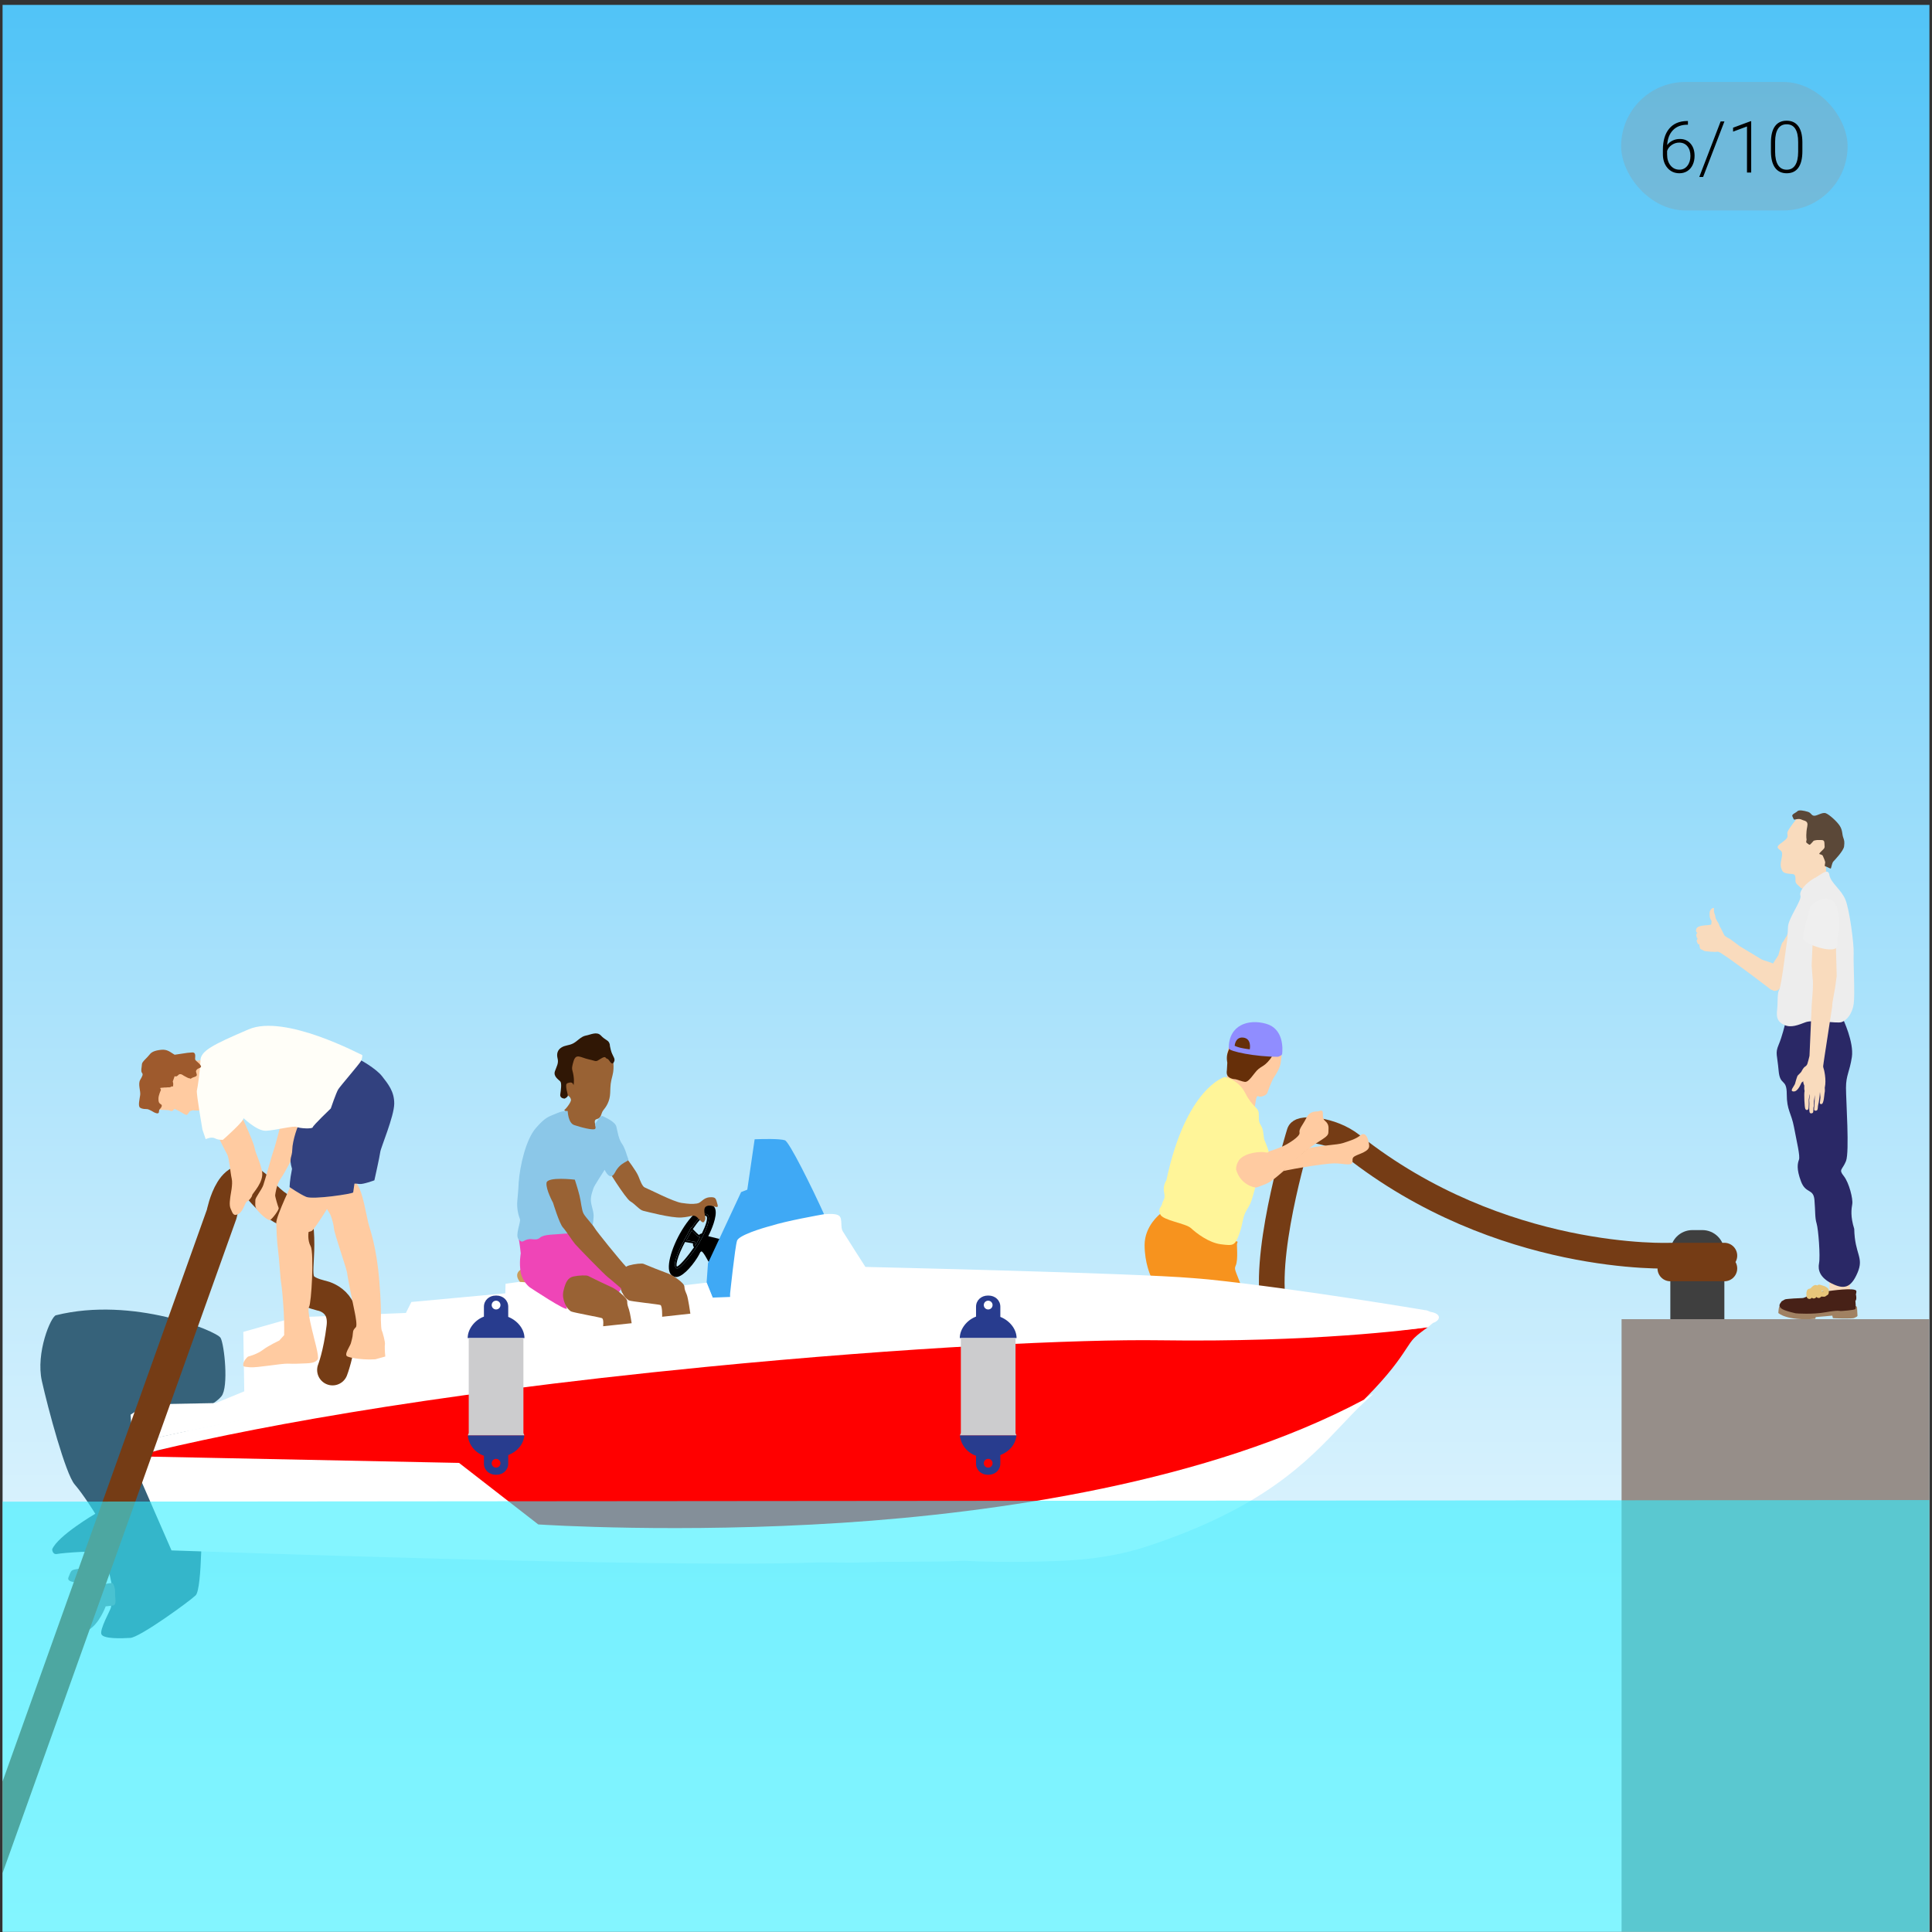 <svg width="376" height="376" viewBox="0 0 376 376" fill="none" xmlns="http://www.w3.org/2000/svg">
<rect x="0" y="0" width="376" height="376" fill="#333333" stroke="none"/>
<g clip-path="url(#clip0)">
<path d="M-4.427 -4.148H378.479L376.992 379.906H-3.09L-4.427 -4.148Z" fill="url(#paint0_linear)"/>
<path d="M335.59 243.692C335.59 241.318 333.666 239.394 331.292 239.394H329.372C327 239.394 325.074 241.318 325.074 243.692V262.322C325.074 264.695 326.999 266.62 329.372 266.62H331.292C333.664 266.62 335.59 264.696 335.59 262.322V243.692Z" fill="#3F3F3F"/>
<path d="M380.774 256.728H315.585V379.905H380.774V256.728Z" fill="#968E89"/>
<path d="M247.713 253.163C246.244 241.796 252.91 220.437 252.91 220.437C253.153 219.534 258.975 219.627 263.117 222.909C292.062 245.851 325.077 244.37 325.077 244.37H335.592L325.077 246.858H335.592" stroke="#753C15" stroke-width="5" stroke-miterlimit="10" stroke-linecap="round" stroke-linejoin="round"/>
<path d="M238.069 260.087C238.069 260.087 239.541 261.264 238.783 262.458C238.024 263.653 235.92 265.66 235.62 267.901C235.319 270.137 235.091 272.549 234.791 274.489C234.49 276.432 233.139 280.094 233.139 280.094H237.857L240.478 273.182C240.478 273.182 242.128 272.021 242.726 269.406C243.325 266.793 244.896 264.778 245.345 263.883C245.796 262.988 246.47 262.09 245.721 260.523C244.972 258.956 243.739 256.866 243.739 256.866L238.069 260.087Z" fill="#FFCBA1"/>
<path d="M254.729 223.368L250.89 226.64L249.747 227.945C249.055 227.945 257.393 226.412 259.802 226.412C261.225 226.412 262.722 226.859 263.097 226.412C263.469 225.964 262.872 225.442 263.695 224.994C264.519 224.547 266.539 224.098 266.465 222.977C266.39 221.857 265.85 220.042 264.743 220.962C263.842 221.708 262.496 222.083 261.374 222.456C260.25 222.83 257.262 222.894 254.868 223.417L254.729 223.368Z" fill="#FFCBA1"/>
<path d="M240.252 227.288C240.365 226.59 241.414 225.027 242.547 224.414C243.676 223.804 245.892 224.054 246.27 224.177C246.651 224.301 246.883 224.119 246.883 224.119C246.883 224.119 248.795 223.497 249.743 223.05C250.692 222.602 253.064 221.185 252.912 220.437C252.764 219.691 253.513 219.021 254.263 217.527C255.01 216.032 256.284 216.406 256.657 216.257C258.074 215.69 256.958 217.377 257.857 218.123C258.755 218.87 258.531 219.539 258.531 220.287C258.531 221.035 258.082 221.256 256.134 222.525C253.79 224.055 253.164 224.863 250.294 227.453C247.148 230.29 246.7 230.291 245.352 230.811C244.005 231.333 244.305 231.111 242.881 230.811C241.458 230.513 240.368 227.495 240.368 227.495" fill="#FFCBA1"/>
<path d="M239.134 203.8H240.075L248.612 204.379L249.402 205.283C249.402 205.283 249.444 205.412 249.242 206.849C249.115 207.765 248.493 208.866 247.97 209.612C247.448 210.358 246.773 212.375 246.622 212.742C246.475 213.108 245.423 213.64 244.898 213.342C244.377 213.045 244.322 215.122 244.218 215.346L244.029 215.59L241.352 213.481L238.768 209.856C238.792 209.233 238.984 207.791 238.837 206.369C238.685 204.952 239.134 203.8 239.134 203.8Z" fill="#FFCBA1"/>
<path d="M240.929 249.998C241.828 252.461 244.344 257.465 244.344 257.465C244.344 257.465 242.502 258.061 241.866 258.21C241.229 258.358 236.811 261.795 235.163 261.795C233.513 261.795 228.799 262.39 228.873 261.795C228.947 261.198 228.049 260.226 227.451 258.361C226.852 256.496 226.177 256.046 225.619 253.136C225.062 250.223 224.438 248.207 224.438 248.207C224.438 248.207 223.257 245.744 223.257 242.299C223.257 238.852 226.062 236.671 226.062 236.671L240.242 241.959C240.168 242.184 240.479 245.146 240.03 246.114C239.582 247.086 240.031 247.535 240.929 249.998Z" fill="#F7931E" stroke="#F7931E" stroke-miterlimit="10"/>
<path d="M246.473 222.826C247.069 224.393 247.069 224.393 246.097 224.242C245.245 224.112 242.493 224.27 241.221 225.666C241.221 225.666 240.556 226.494 240.556 227.565C241.421 230.722 244.299 231.11 244.299 231.11C244.299 231.11 244.299 231.11 243.851 232.679C243.401 234.249 243.401 234.173 242.576 235.59C241.753 237.007 241.979 237.981 241.155 240.218C240.33 242.458 240.031 242.458 237.634 242.161C235.24 241.861 232.842 239.997 231.793 239.026C230.747 238.056 226.327 237.532 225.804 236.339C225.28 235.143 226.029 234.996 226.179 234.249C226.326 233.501 226.852 233.428 226.554 232.083C226.254 230.74 227.002 229.693 227.002 229.693C230.821 211.701 238.31 209.611 238.31 209.611C238.31 209.611 240.93 209.973 242.354 212.742C243.777 215.509 244.898 215.509 244.974 216.629C245.048 217.751 244.824 218.047 245.35 218.944C245.873 219.838 245.798 220.214 245.948 221.183C246.098 222.154 245.874 221.257 246.473 222.826ZM240.351 226.927C240.343 226.928 240.34 226.931 240.331 226.931C240.331 226.93 240.331 226.931 240.331 226.931C240.352 226.979 240.358 226.973 240.351 226.927Z" fill="#FFF599"/>
<path d="M240.252 201.633C240.252 201.633 239.134 204.141 238.884 205.033C238.638 205.923 238.858 206.806 238.858 206.806L238.768 208.332C238.768 208.332 238.577 209.19 239.134 209.611C239.687 210.035 240.202 210.013 240.458 210.044C240.713 210.076 241.828 210.522 242.273 210.553C242.72 210.583 243.134 210.235 244.216 208.807C245.3 207.377 245.841 207.853 247.18 206.139C248.517 204.425 246.924 204.33 246.882 204.042C246.841 203.756 245.044 201.884 245.044 201.884C245.044 201.884 240.649 201.406 240.458 201.406" fill="#662F09"/>
<path d="M248.718 205.668C244.374 205.679 239.134 204.616 239.134 204.015C239.134 199.459 242.952 198.264 246.397 199.237C249.842 200.208 249.651 204.141 249.524 205.13C249.483 205.448 248.718 205.668 248.718 205.668ZM241.928 201.929C240.382 201.772 240.287 203.534 240.287 203.534C240.387 203.566 240.786 203.769 241.41 203.915C242.195 204.095 243.224 204.221 243.224 204.221C243.224 204.221 243.671 202.104 241.928 201.929Z" fill="#908DFF"/>
<path d="M42.922 260.361C43.672 261.662 44.525 269.955 43.104 271.729C41.684 273.501 37.136 275.527 36.453 275.59C35.771 275.656 39.249 294.625 39.249 294.625C39.249 294.625 39.397 309.228 38.075 310.484C36.756 311.742 27.203 318.656 25.369 318.764C23.534 318.873 20.237 318.964 19.754 318.092C19.275 317.221 21.569 313.219 21.601 312.809C21.682 311.823 21.916 309.08 21.771 308.482C21.631 307.884 20.738 303.283 20.332 302.408C19.926 301.529 12.004 302.249 11.1 302.428C10.196 302.604 10.154 301.531 10.154 301.531C11.247 298.87 18.543 294.602 18.543 294.602C18.543 294.602 16.291 290.928 14.527 288.89C12.766 286.853 9.369 274.222 8.147 268.762C6.928 263.301 9.89 256.219 10.889 255.972C25.867 252.241 42.165 259.06 42.922 260.361Z" fill="#36627A"/>
<path d="M19.502 306.728C18.623 305.742 16.704 305.08 15.229 305.323C13.755 305.562 13.907 305.544 13.332 306.954C12.756 308.365 16.66 307.824 17.584 308.181C18.508 308.541 17.343 309.475 17.182 309.42C17.022 309.368 13.854 309.788 13.854 309.788L13.94 313.155C13.94 313.155 18.079 312.432 18.334 312.982C18.592 313.532 16.169 315.223 14.901 316.631C13.63 318.041 15.087 318.342 17.195 317.225C19.304 316.106 20.572 312.62 20.572 312.62C20.572 312.62 21.147 312.594 21.979 312.463C22.811 312.333 22.355 310.999 22.392 309.936C22.429 308.871 22.062 308.337 21.962 308.141C21.864 307.947 20.291 308.326 20.291 308.326C20.291 308.326 20.377 307.715 19.502 306.728Z" fill="#6C808C"/>
<path d="M91.502 282.742L25.698 282.869L33.711 301.244C37.49 301.351 128.659 304.68 158.469 303.596C159.975 303.542 165.813 303.643 166.989 303.599C174.644 303.32 180.514 303.576 187.604 303.257C193.929 303.573 199.893 303.513 205.7 303.3C212.482 303.054 218.039 302.144 223.201 300.438C245.633 293.02 254.109 284.046 260.917 276.837C261.994 275.696 263.011 274.621 264.033 273.605C264.108 273.526 264.179 273.451 264.262 273.373C234.06 289.296 192.705 291.578 162.946 293.508C158.171 293.82 153.503 294.554 149.077 294.717C123.511 295.645 107.339 295.318 107.122 295.306L105.918 294.412L91.502 282.742Z" fill="white" stroke="white" stroke-miterlimit="10"/>
<path d="M163.876 296.364C193.759 294.427 235.253 288.497 265.437 272.407L265.878 271.972C270.325 267.464 272.308 264.596 273.601 262.611C274.243 261.632 274.704 260.922 275.233 260.394C275.934 259.698 277.098 258.843 277.893 258.3C273.128 258.961 254.635 260.569 226.587 260.167C211.163 259.947 177.632 261.544 137.995 265.439C82.822 270.862 45.678 277.973 26.443 283.427L89.338 284.706L104.756 296.681C106.098 296.772 132.22 298.422 163.876 296.364Z" fill="#FF0000"/>
<path d="M137.965 245.673C137.678 245.139 137.449 244.743 137.265 244.442C137.173 244.294 137.092 244.168 137.022 244.062C136.67 243.544 136.561 243.545 136.495 243.546L136.309 243.671C136.224 243.845 136.13 244.033 136.021 244.228C135.947 244.356 135.871 244.492 135.787 244.629C135.745 244.697 135.703 244.766 135.661 244.835C134.513 246.641 132.577 248.783 131.357 248.509C130.775 248.377 130.415 248 130.252 247.349C130.231 247.275 130.218 247.193 130.204 247.112C130.193 247.028 130.18 246.945 130.176 246.854C130.016 244.52 131.929 239.871 134.558 236.854C134.964 236.389 135.385 235.965 135.818 235.592C136.06 235.386 136.334 235.172 136.624 234.993C137.093 234.704 137.604 234.489 138.086 234.495C138.267 234.498 138.444 234.531 138.616 234.604C138.889 234.717 139.075 234.919 139.184 235.219C139.256 235.42 139.289 235.649 139.297 235.896C139.343 237.64 137.957 240.346 137.938 240.378L137.836 240.579L140.282 241.189L137.965 245.673ZM137.949 237.041C137.931 236.775 137.859 236.556 137.702 236.414C137.673 236.384 137.64 236.358 137.602 236.333C137.509 236.277 137.403 236.249 137.288 236.254C137.209 236.258 137.126 236.278 137.03 236.317C136.389 236.573 135.49 237.614 134.596 238.943L134.552 238.895L134.508 238.846L133.736 240.309C133.35 240.962 132.985 241.637 132.66 242.292C132.118 243.386 131.693 244.423 131.485 245.194C131.368 245.636 131.323 245.989 131.347 246.258C131.352 246.326 131.367 246.387 131.379 246.443C131.422 246.612 131.507 246.734 131.63 246.811C131.684 246.842 131.744 246.857 131.808 246.856C132.549 246.827 134.844 243.833 135.789 242.375C135.823 242.319 135.857 242.268 135.888 242.218C135.947 242.119 136.004 242.03 136.046 241.952C136.094 241.873 136.129 241.806 136.151 241.751C136.18 241.702 136.212 241.643 136.257 241.571C136.299 241.502 136.342 241.419 136.393 241.327C136.945 240.33 138.019 238.215 137.949 237.041Z" fill="black"/>
<path d="M152.755 221.917C151.744 221.576 148.268 221.673 147.225 221.712C147.075 221.718 146.954 221.722 146.867 221.723L145.436 231.529L144.834 231.764L144.235 232L137.79 245.817L137.513 249.682L138.684 252.601L142.366 252.565C142.539 250.275 143.541 242.065 143.565 242.016C144.282 240.661 148.965 239.23 149.856 238.997C149.887 238.987 149.911 238.982 149.932 238.978C150.023 238.947 150.12 238.917 150.218 238.888C150.462 238.814 150.723 238.74 151 238.664C151.108 238.635 151.221 238.602 151.334 238.575C151.698 238.478 152.084 238.383 152.479 238.29C152.573 238.267 152.665 238.246 152.762 238.223C152.943 238.18 153.125 238.137 153.31 238.096C156.211 237.438 159.558 236.767 160.511 236.601C157.946 230.929 153.601 222.211 152.755 221.917Z" fill="#3FA9F5"/>
<path d="M134.635 239.508C134.501 239.708 134.371 239.913 134.241 240.121L133.575 241.389L135.288 241.687L135.24 241.873C135.239 241.878 135.213 241.999 135.22 242.152C135.224 242.241 135.242 242.34 135.285 242.435C135.513 242.085 135.691 241.79 135.78 241.59C135.944 241.309 136.109 241.01 136.274 240.697C136.247 240.72 136.219 240.741 136.185 240.748C136.174 240.752 136.161 240.756 136.142 240.757C136.021 240.764 135.708 240.66 134.635 239.508Z" fill="black"/>
<path d="M136.258 241.573C136.217 241.643 136.183 241.703 136.154 241.752C136.132 241.808 136.097 241.874 136.05 241.953C136.005 242.034 135.95 242.12 135.892 242.22C135.86 242.268 135.827 242.322 135.793 242.376C134.849 243.832 132.555 246.829 131.811 246.857C131.748 246.859 131.684 246.844 131.635 246.812C131.507 246.736 131.426 246.613 131.382 246.444C131.367 246.388 131.356 246.325 131.35 246.259C131.326 245.992 131.375 245.639 131.488 245.194C131.695 244.421 132.12 243.384 132.666 242.293C132.987 241.638 133.358 240.96 133.74 240.31L134.51 238.848L134.555 238.897L134.6 238.945C135.493 237.619 136.391 236.575 137.034 236.319C137.126 236.282 137.212 236.26 137.293 236.255C137.411 236.251 137.514 236.28 137.606 236.338C137.643 236.362 137.677 236.387 137.707 236.417C137.862 236.56 137.935 236.778 137.952 237.044C138.019 238.217 136.948 240.334 136.393 241.331C136.342 241.421 136.298 241.503 136.258 241.573ZM131.805 245.287C131.557 246.226 131.685 246.449 131.735 246.492C132.327 246.358 134.044 244.237 135.062 242.754C134.857 242.504 134.841 242.178 134.861 241.977L133.322 241.712C132.641 242.987 132.07 244.278 131.805 245.287ZM134.24 240.122L133.572 241.39L135.283 241.69L135.238 241.875C135.237 241.877 135.21 242.002 135.217 242.153C135.221 242.242 135.243 242.342 135.282 242.436C135.51 242.087 135.689 241.791 135.778 241.592C135.94 241.309 136.106 241.011 136.271 240.698C136.245 240.722 136.216 240.74 136.182 240.75C136.17 240.753 136.159 240.757 136.14 240.758C136.018 240.767 135.706 240.664 134.627 239.512C134.501 239.708 134.37 239.912 134.24 240.122ZM137.415 236.641C137.387 236.622 137.346 236.612 137.301 236.614C136.799 236.633 135.833 237.725 134.833 239.202C135.305 239.702 135.83 240.21 136.056 240.357C136.172 240.169 136.403 240.086 136.598 240.056C137.347 238.52 137.903 236.941 137.415 236.641Z" fill="black"/>
<path d="M248.501 258.031C255.677 257.613 274.091 258.471 278.511 255.337C278.17 255.28 277.788 254.968 277.311 254.976C277.311 254.976 252.733 250.823 235.251 249.005C234.133 248.891 233.113 248.823 232.219 248.746C220.674 247.75 169.047 246.58 168.522 246.568L168.43 246.566L168.376 246.485C168.214 246.236 164.444 240.362 164.001 239.606C163.787 239.24 163.767 238.735 163.745 238.2C163.719 237.58 163.693 236.939 163.334 236.633C163.004 236.351 162.289 236.217 161.309 236.253C160.964 236.266 160.715 236.299 160.713 236.299L160.585 236.314L160.565 236.272C159.401 236.475 153.048 237.604 150.022 238.573C148.302 239.015 143.766 240.407 143.44 241.468C143.022 242.825 142.098 251.712 142.085 251.794L142.087 252.407L138.708 252.532L137.534 249.622L129.75 250.539L117.145 252.145L117.076 251.743C117.932 251.551 118.114 251.243 118.185 250.042C118.206 249.667 117.934 249.139 117.436 248.615C116.627 247.763 115.165 246.842 113.879 246.85C113.449 246.852 112.712 246.821 111.779 246.788C109.889 246.718 107.306 246.621 105.193 246.698C102.895 246.783 102.086 247.045 101.816 247.252C101.45 247.533 101.27 247.828 101.271 248.126C101.277 248.644 101.824 249.052 101.829 249.056L102.184 249.316L98.389 249.842L98.337 251.702L80.057 253.388L78.993 255.525L57.374 256.373L47.353 259.21L47.538 270.776L42.01 273.051L41.98 273.063L28.444 273.317L25.422 275.319L25.773 280.888C49.862 275.228 99.385 266.59 147.715 262.49C212.24 257.005 241.325 258.449 248.501 258.031Z" fill="white"/>
<path d="M278.512 255.337C273.592 257.277 255.972 257.134 248.796 257.554C241.619 257.971 212.645 256.368 148.122 261.842C99.792 265.943 49.961 275.198 25.784 280.863L25.785 280.88L25.651 280.938C24.279 281.877 23.564 282.489 23.514 282.812C23.496 282.9 23.529 282.962 23.617 283.072C23.654 283.121 23.684 283.165 23.709 283.217C23.785 283.303 24.36 283.441 25.965 283.402L26.805 283.196C46.003 278.433 80.74 271.591 137.235 266.038C176.883 262.143 210.21 260.621 225.646 260.841C255.487 261.269 274.745 258.762 277.893 258.299C278.596 257.69 278.847 257.488 278.873 257.476C279.644 257.218 280.106 256.739 280.028 256.281C279.966 255.913 279.521 255.504 278.512 255.337Z" fill="white"/>
<path d="M101.195 249.481C101.195 249.481 99.282 247.401 102.613 246.577C105.054 245.974 112.302 246.471 114.257 246.505C116.213 246.537 118.49 249.233 118.34 250.49C118.213 251.562 118.04 252.738 116.225 252.218C114.408 251.699 114.631 250.32 113.612 250.241C112.594 250.159 102.06 249.583 101.195 249.481Z" fill="#C99B59"/>
<path d="M194.682 256.29V254.316C194.682 253.045 193.655 252.138 192.383 252.138H192.252C190.981 252.138 189.953 253.046 189.953 254.316V256.236C188.18 256.89 186.792 258.641 186.792 260.413H197.843C197.843 258.642 196.455 256.981 194.682 256.29ZM192.317 254.844C191.845 254.844 191.462 254.461 191.462 253.988C191.462 253.516 191.845 253.134 192.317 253.134C192.789 253.134 193.172 253.516 193.172 253.988C193.172 254.461 192.789 254.844 192.317 254.844Z" fill="#283C8E"/>
<path d="M189.953 283.314V284.838C189.953 286.11 190.979 287.016 192.251 287.016H192.382C193.654 287.016 194.68 286.109 194.68 284.838V283.185C196.454 282.503 197.65 281.105 197.821 279.331H186.807C186.965 281.106 188.179 282.705 189.953 283.314ZM192.317 283.918C192.79 283.918 193.172 284.299 193.172 284.771C193.172 285.244 192.79 285.625 192.317 285.625C191.845 285.625 191.462 285.245 191.462 284.771C191.462 284.302 191.845 283.918 192.317 283.918Z" fill="#283C8E"/>
<path d="M197.638 260.415H186.998V278.852C186.998 278.987 186.798 279.333 186.81 279.333H197.825C197.837 279.333 197.639 278.986 197.639 278.852V260.415H197.638Z" fill="#CCCCCE"/>
<path d="M98.91 256.29V254.316C98.91 253.045 97.883 252.138 96.611 252.138H96.48C95.208 252.138 94.18 253.046 94.18 254.316V256.236C92.407 256.89 91.019 258.641 91.019 260.413H102.07C102.071 258.642 100.684 256.981 98.91 256.29ZM96.545 254.844C96.073 254.844 95.69 254.461 95.69 253.988C95.69 253.516 96.072 253.134 96.545 253.134C97.018 253.134 97.4 253.516 97.4 253.988C97.4 254.461 97.018 254.844 96.545 254.844Z" fill="#283C8E"/>
<path d="M94.181 283.314V284.838C94.181 286.11 95.208 287.016 96.48 287.016H96.611C97.883 287.016 98.91 286.109 98.91 284.838V283.185C100.684 282.503 101.879 281.105 102.051 279.331H91.037C91.193 281.106 92.407 282.705 94.181 283.314ZM96.545 283.918C97.018 283.918 97.4 284.299 97.4 284.771C97.4 285.244 97.018 285.625 96.545 285.625C96.072 285.625 95.69 285.245 95.69 284.771C95.691 284.302 96.073 283.918 96.545 283.918Z" fill="#283C8E"/>
<path d="M101.866 260.415H91.225V278.852C91.225 278.987 91.026 279.333 91.037 279.333H102.051C102.063 279.333 101.866 278.986 101.866 278.852V260.415Z" fill="#CCCCCE"/>
<path d="M121.676 252.49C121.676 252.49 120.39 250.996 120.673 249.238C120.954 247.479 121.347 246.582 122.427 246.273C123.506 245.963 124.969 245.821 125.269 245.974C125.57 246.126 129.209 247.568 130.041 247.858C130.871 248.146 133.141 249.647 133.187 250.341C133.238 251.033 133.368 251.254 133.648 251.931C133.931 252.606 134.358 255.66 134.358 255.66L128.866 256.265C128.866 256.265 128.927 254.122 128.521 253.976C128.116 253.83 122.756 253.283 122.39 253.079C122.032 252.874 121.676 252.49 121.676 252.49Z" fill="#996234"/>
<path d="M101.347 243.93C101.347 243.93 101.059 241.212 100.942 241.212C100.826 241.212 104.752 240.981 105.684 240.285C106.841 239.425 113.202 239.475 113.202 239.475L117.422 243.352L122.295 247.014C122.295 247.014 120.892 251.618 120.197 251.618C119.871 251.618 116.399 248.471 113.258 248.38C109.76 248.28 109.501 250.288 110.31 254.626C110.462 255.446 103.081 250.52 103.081 250.52C103.081 250.52 101.688 249.476 101.343 247.628C101 245.781 101.347 243.93 101.347 243.93Z" fill="#EF45B7"/>
<path d="M109.732 216.059C109.905 216.116 111.177 214.556 111.12 214.037C111.061 213.515 110.543 213.168 110.426 213.168C110.31 213.168 109.095 211.723 109.732 211.088C110.368 210.452 108.345 207.85 109.095 206.578C109.847 205.306 110.772 203.339 112.508 202.645C114.243 201.952 115.34 201.373 116.208 202.067C117.075 202.761 119.158 204.727 119.215 205.478C119.272 206.23 119.62 207.675 119.215 209.238C118.81 210.799 118.81 211.031 118.753 212.708C118.695 214.383 117.943 215.428 117.422 216.062C116.903 216.696 117.134 217.563 116.15 217.795C115.168 218.025 116.381 219.587 115.918 220.166C115.456 220.742 110.02 219.297 110.136 217.043C110.19 215.98 109.732 216.059 109.732 216.059Z" fill="#996234"/>
<path d="M109.905 213.803C109.905 213.803 108.923 213.803 109.038 212.992C109.152 212.183 109.365 210.795 109.028 210.448C108.69 210.101 107.65 209.467 107.997 208.483C108.344 207.499 108.748 206.921 108.517 205.995C108.285 205.071 108.517 204.319 109.269 203.857C110.02 203.395 110.606 203.51 111.469 203.105C112.334 202.701 113.028 201.717 114.01 201.543C114.991 201.37 116.148 200.676 116.959 201.543C117.769 202.411 118.347 202.411 118.578 202.987C118.81 203.565 118.522 202.931 118.867 204.318C119.213 205.706 119.908 205.995 119.446 206.75C118.983 207.502 118.577 206.113 118.174 206.055C117.768 205.998 118 205.362 116.902 206.055C115.802 206.75 116.208 206.519 114.588 206.171C112.968 205.824 112.098 204.899 111.609 206.576C111.118 208.255 111.401 207.965 111.609 209.295C111.813 210.625 111.609 211.202 111.609 211.202C111.609 211.202 111.52 210.565 110.888 210.682C110.251 210.8 110.136 210.914 110.194 211.608C110.251 212.301 110.599 213.112 110.482 213.343C110.365 213.572 109.905 213.803 109.905 213.803Z" fill="#301705"/>
<path d="M117.885 226.986C117.885 226.986 121.701 233.231 122.685 233.81C123.667 234.388 124.436 235.47 125.187 235.643C125.939 235.816 130.578 237.062 132.601 236.947C134.626 236.831 134.972 236.219 135.724 236.957C136.477 237.696 136.823 238.217 137.112 237.639C137.401 237.062 137.227 236.945 137.112 236.077C136.996 235.208 137.112 234.746 137.922 234.632C138.731 234.517 139.972 235.442 139.639 234.4C139.309 233.36 139.425 232.899 138.095 233.012C136.764 233.127 136.533 234.114 135.608 234.228C134.683 234.341 134.278 234.341 132.659 234.112C131.04 233.882 126.404 231.466 125.489 231.106C124.986 230.908 124.589 229.75 124.25 228.919C123.809 227.832 121.989 225.483 121.989 225.483" fill="#996234"/>
<path d="M100.942 230.166C101.174 226.93 102.33 221.781 104.296 219.529C106.262 217.272 106.84 217.331 108.285 216.695C109.731 216.06 110.483 216.232 110.483 216.232C110.483 216.232 110.558 218.547 111.736 218.952C112.911 219.355 115.687 220.109 115.861 219.645C116.035 219.182 115.63 218.888 115.977 218.485C116.324 218.083 116.902 216.984 117.307 217.216C117.712 217.445 119.736 218.256 119.966 219.297C120.198 220.338 120.429 221.725 121.007 222.534C121.586 223.344 121.933 224.614 121.933 224.614C121.933 224.614 122.107 225.076 122.28 225.599C122.454 226.117 120.776 226.06 119.678 228.2C118.579 230.338 117.366 226.986 117.366 226.986C117.366 226.986 118.695 226.117 117.481 227.969C117.481 227.969 115.631 230.802 115.515 231.207C115.4 231.613 114.937 232.653 114.995 233.695C115.054 234.739 115.632 235.834 115.515 236.932C115.399 238.032 115.539 239.013 114.168 239.534C112.8 240.054 111.295 239.94 109.618 240.112C107.939 240.284 105.872 240.195 105.107 240.863C104.341 241.535 103.604 240.98 102.678 241.211C101.753 241.442 101.695 242.021 100.943 241.211C100.191 240.402 101.385 237.858 101.193 237.279C101.002 236.701 100.499 235.428 100.692 233.519C100.886 231.613 100.942 230.166 100.942 230.166Z" fill="#8BC7E8"/>
<path d="M107.626 234.069C107.626 234.069 108.854 238.101 109.542 238.866C110.23 239.632 111.327 241.409 111.91 242.099C112.497 242.787 117.674 248.096 118.295 248.554C118.918 249.017 121.921 251.654 121.921 251.654L126.174 251.166C126.174 251.166 123.356 248.148 121.97 246.673C120.584 245.198 116 239.524 115.741 239.007C115.478 238.491 113.987 236.939 113.586 236.223C113.181 235.507 113.117 234.026 112.783 232.678C112.447 231.328 111.872 229.583 111.872 229.583C111.872 229.583 106.527 228.941 106.363 230.204C106.198 231.47 107.626 234.069 107.626 234.069Z" fill="#996234"/>
<path d="M110.426 254.571C110.426 254.571 109.25 252.988 109.654 251.254C110.058 249.52 110.517 248.653 111.616 248.422C112.713 248.191 114.182 248.152 114.473 248.325C114.762 248.499 118.29 250.196 119.1 250.542C119.909 250.889 122.065 252.548 122.065 253.241C122.065 253.935 122.181 254.166 122.412 254.859C122.643 255.552 122.932 257.52 122.932 257.52L117.378 258.108C117.378 258.108 117.549 256.712 117.151 256.536C116.757 256.364 111.446 255.435 111.099 255.207C110.752 254.976 110.426 254.571 110.426 254.571Z" fill="#996234"/>
<path d="M351.803 183.857L350.751 182.547C350.751 182.547 348.122 181.42 348.009 181.473C347.899 181.525 347.738 182.257 347.65 182.275C347.562 182.292 347.061 183.376 346.911 183.405C346.762 183.434 346.097 185.904 346.097 185.904L345.034 187.546C345.034 187.546 345.034 187.546 344.958 187.469C344.881 187.393 342.966 186.794 342.965 186.794C341.334 185.811 339.58 184.754 338.617 184.171C338.003 183.721 336.884 182.853 336.665 182.734C336.362 182.571 335.727 182.271 335.557 181.962C335.387 181.654 334.881 180.555 334.752 180.396C334.624 180.238 334.529 179.749 334.351 179.526C334.172 179.304 333.826 178.599 333.832 178.425C333.837 178.251 333.803 178.146 333.724 177.95C333.643 177.752 333.572 177.468 333.572 177.468L333.562 176.742C333.562 176.742 333.583 176.686 333.354 176.72C333.126 176.753 332.779 177.152 332.732 177.524C332.685 177.897 332.722 178.38 332.8 178.664C332.879 178.948 333.097 179.146 333.098 179.305C333.099 179.466 333.03 179.937 333.03 179.937C333.03 179.937 332.557 180.046 332.265 180.058C331.974 180.071 330.418 180.121 330.166 180.704C329.915 181.287 330.226 181.502 330.312 181.501C330.4 181.498 330.051 181.773 330.119 182.096C330.187 182.419 330.267 182.601 330.363 182.655C330.459 182.71 330.157 182.954 330.197 183.118C330.238 183.282 330.421 183.762 330.52 183.76C330.622 183.758 330.764 183.786 330.764 183.786C330.764 183.786 330.7 183.97 330.735 184.06C330.77 184.151 330.846 184.649 330.957 184.706C331.066 184.763 331.214 184.806 331.319 184.877C331.424 184.948 331.754 185.116 331.876 185.115C332 185.114 333.575 185.35 334.288 185.209C334.371 185.193 334.844 185.433 334.844 185.433C334.844 185.433 335.601 185.948 336.285 186.389C337.469 187.237 339.806 188.886 344.138 192.199C344.189 192.238 344.594 192.571 344.594 192.571L345.321 192.854C345.321 192.854 345.855 192.779 345.967 192.727C346.078 192.675 346.384 192.37 346.448 192.235C346.513 192.101 347.182 191.786 347.671 191.354C348.159 190.922 349.786 189.229 350.089 188.743C350.392 188.256 352.501 183.994 352.771 183.666C353.041 183.338 351.803 183.857 351.803 183.857Z" fill="#F9DBBD"/>
<path d="M349.559 159.463C349.956 159.198 351.275 158.67 351.825 158.89C352.375 159.111 355.852 158.714 356.555 160.034C357.259 161.354 357.874 162.608 357.127 164.214C356.379 165.82 355.697 166.458 355.457 167.602C355.213 168.746 355.544 170.968 355.544 170.968L351.322 173.08C351.322 173.08 350.595 172.97 350.332 172.661C350.068 172.353 349.43 172.002 349.43 171.473C349.43 170.945 349.474 170.439 349.167 170.197C348.857 169.955 347.251 170.241 346.855 169.449C346.458 168.658 346.502 168.152 346.679 167.293C346.855 166.435 346.947 165.841 346.551 165.533C346.151 165.225 345.779 165.006 346.042 164.609C346.305 164.214 347.558 163.554 347.803 163.025C348.044 162.498 347.714 162.366 347.91 161.838C348.107 161.31 349.559 159.463 349.559 159.463Z" fill="#F9DBBD"/>
<path d="M349.142 159.506C349.142 159.572 350.09 159.22 350.617 159.506C351.145 159.792 351.981 159.66 351.718 160.892C351.454 162.124 351.542 163.245 351.587 163.312C351.632 163.378 351.478 163.839 351.52 163.927C351.564 164.016 352.092 164.434 352.201 164.412C352.311 164.389 352.971 163.62 352.971 163.62C352.971 163.62 353.479 163.444 353.983 163.488C354.49 163.531 355.04 163.312 355.063 164.06C355.085 164.808 355.193 164.896 354.932 165.204C354.667 165.512 353.897 166.128 354.096 166.216C354.294 166.304 354.645 166.325 354.755 166.568C354.864 166.81 355.238 167.645 355.215 167.866C355.193 168.086 355.041 168.592 355.216 168.592C355.391 168.592 356.205 169.076 356.295 169.032C356.383 168.988 356.538 167.954 356.777 167.69C357.021 167.426 358.779 165.613 358.889 164.727C358.999 163.84 358.935 163.576 358.713 162.96C358.493 162.344 358.605 161.618 358.077 160.76C357.55 159.903 356.031 158.539 355.349 158.275C354.667 158.01 353.68 158.78 353.083 158.758C352.49 158.736 352.556 158.209 351.83 157.988C351.103 157.768 350.092 157.57 349.807 157.879C349.522 158.187 348.664 158.45 348.818 158.847C348.965 159.242 349.142 159.506 349.142 159.506Z" fill="#5B4838"/>
<path d="M355.93 248.339H359.914C359.914 248.339 360.07 251.932 360.148 252.128C360.227 252.323 356.36 252.792 356.242 252.831C356.125 252.87 355.93 248.339 355.93 248.339Z" fill="#F9DBBD"/>
<path d="M358.644 198.246C358.644 198.246 360.845 202.821 360.404 205.724C359.965 208.628 359.261 209.245 359.261 211.71C359.261 214.174 359.966 224.204 359.261 225.964C358.558 227.723 357.765 227.548 358.822 228.867C359.878 230.187 360.648 233.355 360.483 234.322C360.317 235.291 360.093 236.699 360.865 239.163C360.969 244.198 362.816 244.633 361.499 247.713C360.178 250.793 358.765 250.927 356.477 249.784C354.188 248.64 353.75 247.16 354.018 245.838C354.283 244.52 353.894 239.25 353.542 238.105C353.19 236.962 353.319 235.817 353.122 233.529C352.924 231.241 351.429 232.385 350.505 229.921C349.581 227.458 349.848 226.401 350.109 225.697C350.373 224.993 349.67 222.178 349.143 219.36C348.614 216.544 347.734 216.106 347.734 212.937C347.734 209.768 346.415 211.442 346.149 208.36C345.885 205.281 345.445 205.016 346.149 203.344C346.854 201.674 347.382 199.387 347.382 199.387C347.382 199.387 352.567 197.098 353.187 197.274C353.805 197.453 358.644 198.246 358.644 198.246Z" fill="#2A2866"/>
<path d="M347.976 180.34C348.09 178.629 350.705 175.192 350.394 174.302C350.084 173.413 351.455 171.877 352.997 170.965C354.236 170.402 355.859 168.644 356.047 170.397C356.403 171.909 358.354 173.146 359.155 175.102C359.955 177.059 360.844 183.817 360.755 185.596C360.667 187.374 361.034 193.422 360.762 195.378C360.489 197.335 359.333 198.668 358.354 198.935C357.376 199.202 352.841 198.401 351.418 198.935C349.995 199.469 348.572 200.091 347.239 199.469C345.905 198.847 345.682 198.011 345.86 196.499C346.038 194.988 345.825 193.403 346.27 192.603C346.714 191.803 347.684 183.551 347.772 183.284C347.861 183.017 347.976 180.34 347.976 180.34Z" fill="#EDEDED"/>
<path d="M357.453 189.95C357.453 189.862 357.277 183.299 357.277 183.299C357.277 183.299 355.988 182.596 355.9 182.479C355.812 182.362 352.828 182.479 352.828 182.479C352.828 182.479 352.56 187.811 352.578 187.879C352.596 187.947 352.765 190.653 352.809 190.741C352.852 190.828 352.809 192.527 352.809 192.527L352.619 195.281L352.604 195.279C352.604 195.279 352.594 195.498 352.579 195.866L352.578 195.869C352.487 198.026 352.173 205.396 352.16 205.484C352.145 205.589 351.835 206.811 351.741 207.056C351.646 207.3 351.491 207.473 351.265 207.599C351.041 207.726 350.689 208.318 350.61 208.51C350.53 208.704 350.036 209.124 349.878 209.307C349.719 209.492 349.401 210.702 349.341 210.916C349.283 211.126 348.849 211.725 348.795 211.869C348.742 212.017 348.532 212.369 349.02 212.419C349.99 212.513 350.558 210.655 350.656 210.644C350.754 210.631 350.992 210.337 350.95 210.487C350.909 210.634 351.058 211.142 351.126 211.191C351.194 211.237 351.072 211.873 351.203 212.333C351.057 212.818 351.195 215.595 351.349 215.827C351.5 216.057 351.68 216.093 351.88 215.932C352.08 215.771 352.01 214.011 352.01 214.011C352.01 214.011 352.193 212.885 352.22 212.974C352.25 213.062 352.12 213.999 352.105 214.106C352.092 214.209 352.174 214.786 352.137 214.992C352.1 215.197 352.099 216.088 352.17 216.417C352.239 216.748 352.597 216.724 352.784 216.587C352.97 216.449 352.893 215.699 352.918 215.611C352.942 215.523 353.012 215.269 353.015 215.057C353.02 214.852 353.021 214.304 353.021 214.304C353.021 214.304 353.149 213.483 353.203 213.102C353.174 213.571 353.17 214.754 353.137 214.916C353.097 215.107 353.084 215.551 353.06 215.881C353.037 216.213 353.475 216.239 353.65 216.044C353.825 215.85 353.741 215.368 353.886 214.842C354.032 214.315 354 214.036 354.059 213.823C354.118 213.609 354.191 212.51 354.191 212.51C354.191 212.51 354.287 213.446 354.289 213.576C354.29 213.677 354.2 214.386 354.183 214.543C354.167 214.701 354.132 214.888 354.508 214.876C354.958 214.81 355.032 213.023 355.084 212.781C355.137 212.539 355.179 212.361 355.13 211.686C355.494 210.114 354.973 208.042 354.87 207.825C354.769 207.608 354.846 207.224 354.89 206.966C354.89 206.966 354.779 207.506 356.585 195.823L356.583 195.823C356.596 195.759 356.601 195.7 356.585 195.662C356.51 195.487 357.1 192.616 357.129 192.323C357.158 192.03 357.453 190.037 357.453 189.95Z" fill="#F9DBBD"/>
<path d="M352.287 176.653C352.355 175.757 357.038 172.657 357.743 177.66C358.226 180.875 357.654 181.354 357.535 184.068C357.456 185.864 351.075 183.843 350.931 182.646C350.789 181.45 352.285 176.674 352.287 176.653Z" fill="#EFEFEF"/>
<path d="M64.719 266.619C64.719 266.619 65.891 263.69 66.544 258.301C67.198 252.913 62.488 252.137 62.488 252.137C56.287 250.563 58.391 247.987 58.156 240.97C57.922 233.954 56.157 238.014 50.706 231.684C45.254 225.354 43.156 236.247 43.156 236.247L-6.766 375.955" stroke="#753C15" stroke-width="6" stroke-miterlimit="10" stroke-linecap="round" stroke-linejoin="round"/>
<path d="M62.491 231.306C62.626 231.693 62.725 233.786 62.725 233.786L64.268 236.344C64.268 236.344 64.856 237.703 64.977 238.993C65.099 240.283 67.484 246.877 67.576 247.871C67.662 248.766 68.824 254.37 69.048 255.443V255.446C69.066 255.539 69.077 255.594 69.083 255.615C69.195 256.173 69.541 257.998 69.254 258.298C68.915 258.655 68.698 258.85 68.665 259.558C68.633 260.267 68.439 260.801 68.291 261.401C68.143 261.996 66.835 263.691 67.639 264.004C68.439 264.316 69.758 264.465 70.803 264.542C71.85 264.613 73.049 264.542 73.049 264.542L74.983 264.002L74.917 263.196C74.917 263.196 74.842 261.928 74.917 261.591C74.991 261.251 74.496 259.295 74.296 258.933C74.204 258.767 74.15 257.802 74.119 256.818C74.175 255.405 74.124 253.048 73.829 249.387C73.272 242.429 71.973 239.248 71.644 237.877C71.315 236.504 70.575 232.049 69.651 230.733C68.727 229.419 68.018 225.079 68.018 225.079C68.018 225.079 62.359 230.923 62.491 231.306Z" fill="#FFCBA1"/>
<path d="M60.035 218.24C60.035 218.24 58.135 222.974 57.955 223.342C57.776 223.708 55.475 228.218 54.644 229.347C53.812 230.476 53.588 232.337 53.553 232.602C53.519 232.869 54.079 234.742 54.229 235.079C54.376 235.413 52.996 237.207 52.584 237.424C52.169 237.639 50.719 236.287 50.107 235.557C49.49 234.826 49.726 234.103 49.697 233.58C49.671 233.056 50.895 231.63 51.248 230.631C51.601 229.631 53.017 224.42 53.251 223.872C53.486 223.324 54.803 218.296 54.829 218.029L60.035 218.24Z" fill="#FFCBA1"/>
<path d="M64.939 231.445C64.939 231.445 66.233 230.115 66.018 231.104C65.873 231.764 61.268 239.366 60.616 239.59C60.294 239.699 60.059 239.757 60.059 239.757C60.059 239.757 59.779 241.302 60.465 242.566C61.151 243.831 60.602 253.749 60.142 254.339C59.68 254.932 60.948 259.695 60.948 259.695C60.914 259.796 62.184 264.023 61.843 264.539C61.501 265.052 60.902 265.286 59.596 265.332C58.291 265.379 57.324 265.448 56.044 265.39C54.763 265.337 50.041 266.222 48.627 266.092C47.213 265.963 47.3 265.953 47.342 265.453C47.383 264.952 48.084 264.04 48.361 263.985C48.638 263.928 50.135 263.494 51.191 262.686C52.249 261.875 54.348 260.895 54.348 260.895L55.302 259.841C55.302 259.841 55.349 257.484 55.214 255.224C55.078 252.963 54.868 250.523 54.714 249.686C54.558 248.846 54.319 244.706 54.098 243.168C53.877 241.629 53.811 239.325 53.764 238.015C53.716 236.703 57.196 229.492 57.196 229.492L64.939 231.445Z" fill="#FFCBA1"/>
<path d="M46.377 215.85C46.377 215.85 49.282 221.97 49.536 223.347C49.79 224.724 50.511 225.707 50.987 227.874C51.461 230.041 49.11 232.234 49.082 232.589C49.054 232.941 48.461 233.699 48.074 233.825C47.687 233.949 47.347 235.819 46.347 236.293C45.344 236.765 45.264 236.016 44.899 235.262C44.535 234.509 44.819 233.167 44.843 232.813C44.867 232.461 45.353 230.489 45.094 229.375C44.833 228.26 44.605 225.303 44.202 224.64C43.799 223.977 42.179 220.626 42.179 220.626L46.377 215.85Z" fill="#FFCBA1"/>
<path d="M42.644 205.513C42.651 205.432 43.27 206.186 43.27 206.186C43.27 206.186 45.018 209.935 44.828 210.561C44.64 211.188 43.331 213.131 43.331 213.131C43.331 213.131 42.566 212.574 42.304 212.491C42.042 212.408 41.751 212.043 41.633 211.993C41.516 211.944 40.991 211.914 40.991 211.914L40.076 212.495L40.305 213.347C40.305 213.347 40.572 214.497 40.576 214.711C40.578 214.925 40.377 215.483 40.286 215.572C40.192 215.661 38.866 216.139 38.665 216.121C38.464 216.107 37.828 216.15 37.693 216.086C37.556 216.024 36.922 216.283 36.922 216.283C36.922 216.283 36.795 216.468 36.597 216.755C36.4 217.044 36.321 216.961 36.176 216.95C36.031 216.94 35.233 216.452 34.931 216.275C34.632 216.098 34.363 216.003 34.122 215.868C33.884 215.733 33.81 216.016 33.633 216.139C33.462 216.261 33.285 216.292 33.062 216.137C32.837 215.98 31.3 216.012 30.991 215.981C30.68 215.95 29.173 215.06 28.899 214.844C28.625 214.627 27.43 212.319 27.295 211.592C27.158 210.862 28.25 208.138 28.274 207.97C28.296 207.806 29.977 205.936 29.999 205.861C30.019 205.786 33.058 205.371 33.454 205.28C33.85 205.188 35.688 205.946 36.217 206.098C36.749 206.252 37.622 206.479 37.758 206.451C37.898 206.424 39.241 206.357 39.665 206.315C40.087 206.272 42.539 205.64 42.634 205.593" fill="#FFCBA1"/>
<path d="M58.486 218.388C57.983 218.7 56.913 222.04 56.882 223.709C56.85 225.377 56.158 225.18 56.833 227.48C56.363 229.786 56.363 231.029 56.363 231.029C56.363 231.029 58.262 232.355 59.588 232.93C60.916 233.504 68.683 232.334 68.735 232.065C68.787 231.795 68.982 230.358 68.982 230.358C68.982 230.358 69.213 230.318 69.931 230.427C70.646 230.534 72.861 229.712 72.861 229.712C72.861 229.712 73.919 224.986 74.006 224.192C74.095 223.393 76.694 217.279 76.724 214.824C76.754 212.37 75.478 210.914 74.347 209.443C73.213 207.972 69.849 206.013 69.377 205.97C69.377 205.969 58.987 218.075 58.486 218.388Z" fill="#32417F"/>
<path d="M70.251 206.498C69.959 207.055 66.241 211.347 65.831 211.996C65.42 212.649 64.377 215.725 64.377 215.725C64.377 215.725 60.921 219.029 60.862 219.386C60.804 219.74 58.348 219.622 57.752 219.329C57.158 219.033 53.651 219.978 51.771 220.069C49.889 220.158 46.993 217.19 47.369 217.593C47.742 217.994 43.387 221.823 43.387 221.823C43.387 221.823 42.533 221.905 41.82 221.533C41.107 221.164 40.032 221.701 40.032 221.701L39.397 219.836C39.397 219.836 38.166 212.77 38.316 212.229C38.464 211.692 38.963 208.226 39.012 206.382C39.063 204.538 41.305 203.364 48.386 200.329C55.466 197.297 70.217 205.276 70.51 205.336C70.51 205.338 70.543 205.947 70.251 206.498Z" fill="#FFFEF8"/>
<path d="M33.99 205.271C33.184 204.824 32.63 204.166 31.333 204.312C30.036 204.458 29.451 204.767 29.085 205.271C28.719 205.776 27.621 206.654 27.621 207.093C27.621 207.533 27.356 208.468 27.621 208.777C27.886 209.088 27.75 209.363 27.283 210.169C26.816 210.975 27.384 212.291 27.283 213.098C27.182 213.903 26.799 215.294 27.283 215.587C27.767 215.879 28.279 215.823 28.646 215.851C29.012 215.879 29.963 216.465 29.963 216.465C29.963 216.465 30.839 216.949 30.915 216.465C30.99 215.981 30.99 215.981 30.99 215.981C30.99 215.981 31.825 215.221 31.333 214.928C30.841 214.635 30.841 214.342 30.841 213.757C30.841 213.171 31.333 212.073 31.333 212.073C31.333 212.073 31.019 211.707 31.333 211.707C31.647 211.707 31.939 211.635 32.159 211.635C32.379 211.635 31.866 211.707 32.379 211.635C32.892 211.561 32.964 211.707 33.33 211.488C33.696 211.269 33.623 211.709 33.696 211.269C33.77 210.829 33.623 210.488 33.623 210.488L33.989 209.439C33.989 209.439 34.311 209.658 34.693 209.223C35.074 208.788 35.673 209.292 35.673 209.292C35.673 209.292 35.647 209.292 36.063 209.512C36.478 209.731 36.478 209.731 36.478 209.731C36.478 209.731 36.771 209.878 36.991 209.878C37.211 209.878 36.844 210.171 37.211 209.878C37.577 209.585 38.37 209.585 38.303 209.146C38.235 208.706 37.989 208.533 38.307 208.161C38.625 207.788 39.481 207.876 38.968 207.23C38.455 206.583 37.993 206.469 37.968 206.087C37.942 205.704 38.235 204.752 37.357 204.826C36.478 204.901 36.478 204.9 36.478 204.9L33.99 205.271Z" fill="#9E5A2D"/>
<path opacity="0.6" d="M-3.231 292.253L380.686 291.923L381.154 386.776H-3.231V292.253Z" fill="#33EFFF"/>
<path d="M346.692 254.215C346.692 254.215 346.355 254.083 346.253 254.331C346.15 254.58 346.092 255.53 346.092 255.53C346.092 255.53 347.656 257.109 353.298 256.67C353.298 256.67 353.33 256.305 353.409 256.319C353.488 256.334 356.601 256.042 356.601 256.042C356.601 256.042 356.693 256.524 356.713 256.539C356.733 256.554 360.445 256.714 360.869 256.495C361.293 256.276 361.512 256.247 361.497 256.013C361.483 255.779 361.41 254.434 361.41 254.434C361.41 254.434 361.302 254.175 361.159 254.18C361.015 254.186 360.255 254.288 359.67 254.317C359.086 254.347 346.692 254.215 346.692 254.215Z" fill="#A08162"/>
<path d="M346.688 253.354C346.688 253.354 346.175 253.894 346.35 254.231C346.526 254.567 346.628 254.947 349.464 255.59C349.621 255.626 352.811 255.838 355.295 255.385C357.781 254.932 358.117 255.152 358.204 255.152C358.292 255.152 360.937 254.99 361.091 254.757C361.244 254.523 361.091 253.193 361.091 253.193C361.091 253.193 361.274 253.003 361.274 252.623C361.274 252.243 361.186 251.907 361.186 251.907C361.186 251.907 361.328 251.473 361.274 251.249C361.089 250.489 355.997 251.249 355.997 251.249C355.997 251.249 354.448 251.344 353.293 251.541C352.138 251.739 351.919 251.775 351.919 251.892C351.919 252.009 351.846 252.229 351.846 252.229C351.846 252.229 351.056 252.637 350.808 252.623C350.56 252.609 347.607 252.769 347.388 252.886C347.168 253.003 346.687 253.281 346.687 253.281" fill="#472117"/>
<path d="M352.377 252.095C352.261 252.212 352.069 252.497 352.062 252.095C352.055 251.693 352.047 251.291 352.219 251.291C352.392 251.291 352.684 251.291 352.684 251.291C352.684 251.291 352.129 251.028 352.436 251.583C352.743 252.139 353.006 252.285 353.035 252.182C353.064 252.08 353.237 251.842 353.106 251.573C352.976 251.306 352.64 251.117 352.874 250.911C353.108 250.706 353.307 250.487 353.39 250.618C353.474 250.75 353.678 250.693 353.546 250.911C353.415 251.13 353.05 251.203 353.458 251.693C353.868 252.182 354.03 252.197 354.015 251.992C353.999 251.788 354.233 251.7 354.087 251.511C353.941 251.32 353.721 250.809 353.868 250.707C354.014 250.604 353.882 250.422 354.291 250.579C354.701 250.736 355.022 250.782 355.168 250.912C355.315 251.043 355.504 251.087 355.431 251.292C355.359 251.496 355.534 251.613 355.256 251.693C354.978 251.773 355.258 251.921 354.671 251.847C354.085 251.773 354.116 252.055 354.015 251.693" stroke="#E7C57A" stroke-miterlimit="10"/>
<rect x="315.5" y="15.956" width="44.075" height="25" rx="12.5" fill="#969696" fill-opacity="0.3"/>
<path d="M328.501 23.554V24.271H328.406C327.216 24.271 326.28 24.622 325.596 25.324C324.913 26.021 324.534 26.992 324.461 28.236C324.735 27.858 325.083 27.566 325.507 27.361C325.931 27.152 326.405 27.047 326.929 27.047C327.804 27.047 328.499 27.35 329.014 27.956C329.534 28.558 329.793 29.346 329.793 30.321C329.793 30.968 329.673 31.552 329.431 32.071C329.19 32.591 328.843 32.996 328.392 33.288C327.941 33.575 327.426 33.719 326.847 33.719C325.895 33.719 325.12 33.375 324.523 32.687C323.926 31.994 323.627 31.101 323.627 30.007V29.186C323.627 27.405 324.033 26.026 324.844 25.051C325.655 24.071 326.806 23.572 328.296 23.554H328.501ZM326.799 27.751C326.28 27.751 325.794 27.906 325.343 28.216C324.897 28.521 324.598 28.911 324.448 29.385V30.082C324.448 30.948 324.669 31.654 325.111 32.201C325.557 32.748 326.136 33.022 326.847 33.022C327.485 33.022 328 32.769 328.392 32.263C328.789 31.757 328.987 31.119 328.987 30.349C328.987 29.565 328.789 28.936 328.392 28.462C328 27.988 327.469 27.751 326.799 27.751ZM331.455 34.437H330.709L334.866 23.629H335.604L331.455 34.437ZM340.813 33.582H339.993V24.613L337.286 25.618V24.852L340.676 23.595H340.813V33.582ZM350.773 29.433C350.773 30.836 350.515 31.903 350 32.632C349.486 33.356 348.727 33.719 347.724 33.719C346.74 33.719 345.986 33.363 345.461 32.652C344.937 31.937 344.668 30.898 344.655 29.535V27.751C344.655 26.352 344.915 25.292 345.434 24.572C345.954 23.852 346.712 23.492 347.71 23.492C348.695 23.492 349.447 23.841 349.966 24.538C350.486 25.231 350.755 26.254 350.773 27.607V29.433ZM349.953 27.648C349.953 26.509 349.766 25.648 349.392 25.064C349.023 24.481 348.462 24.189 347.71 24.189C346.972 24.189 346.416 24.474 346.042 25.044C345.669 25.614 345.477 26.454 345.468 27.566V29.521C345.468 30.656 345.66 31.524 346.042 32.126C346.43 32.727 346.99 33.028 347.724 33.028C348.453 33.028 349.005 32.734 349.378 32.147C349.757 31.559 349.948 30.697 349.953 29.562V27.648Z" fill="black"/>
</g>
<defs>
<linearGradient id="paint0_linear" x1="187.026" y1="379.906" x2="187.026" y2="-4.149" gradientUnits="userSpaceOnUse">
<stop stop-color="white"/>
<stop offset="1" stop-color="#4FC3F7"/>
</linearGradient>
<clipPath id="clip0">
<rect width="375" height="375" fill="white" transform="translate(0.5 0.956)"/>
</clipPath>
</defs>
</svg>
